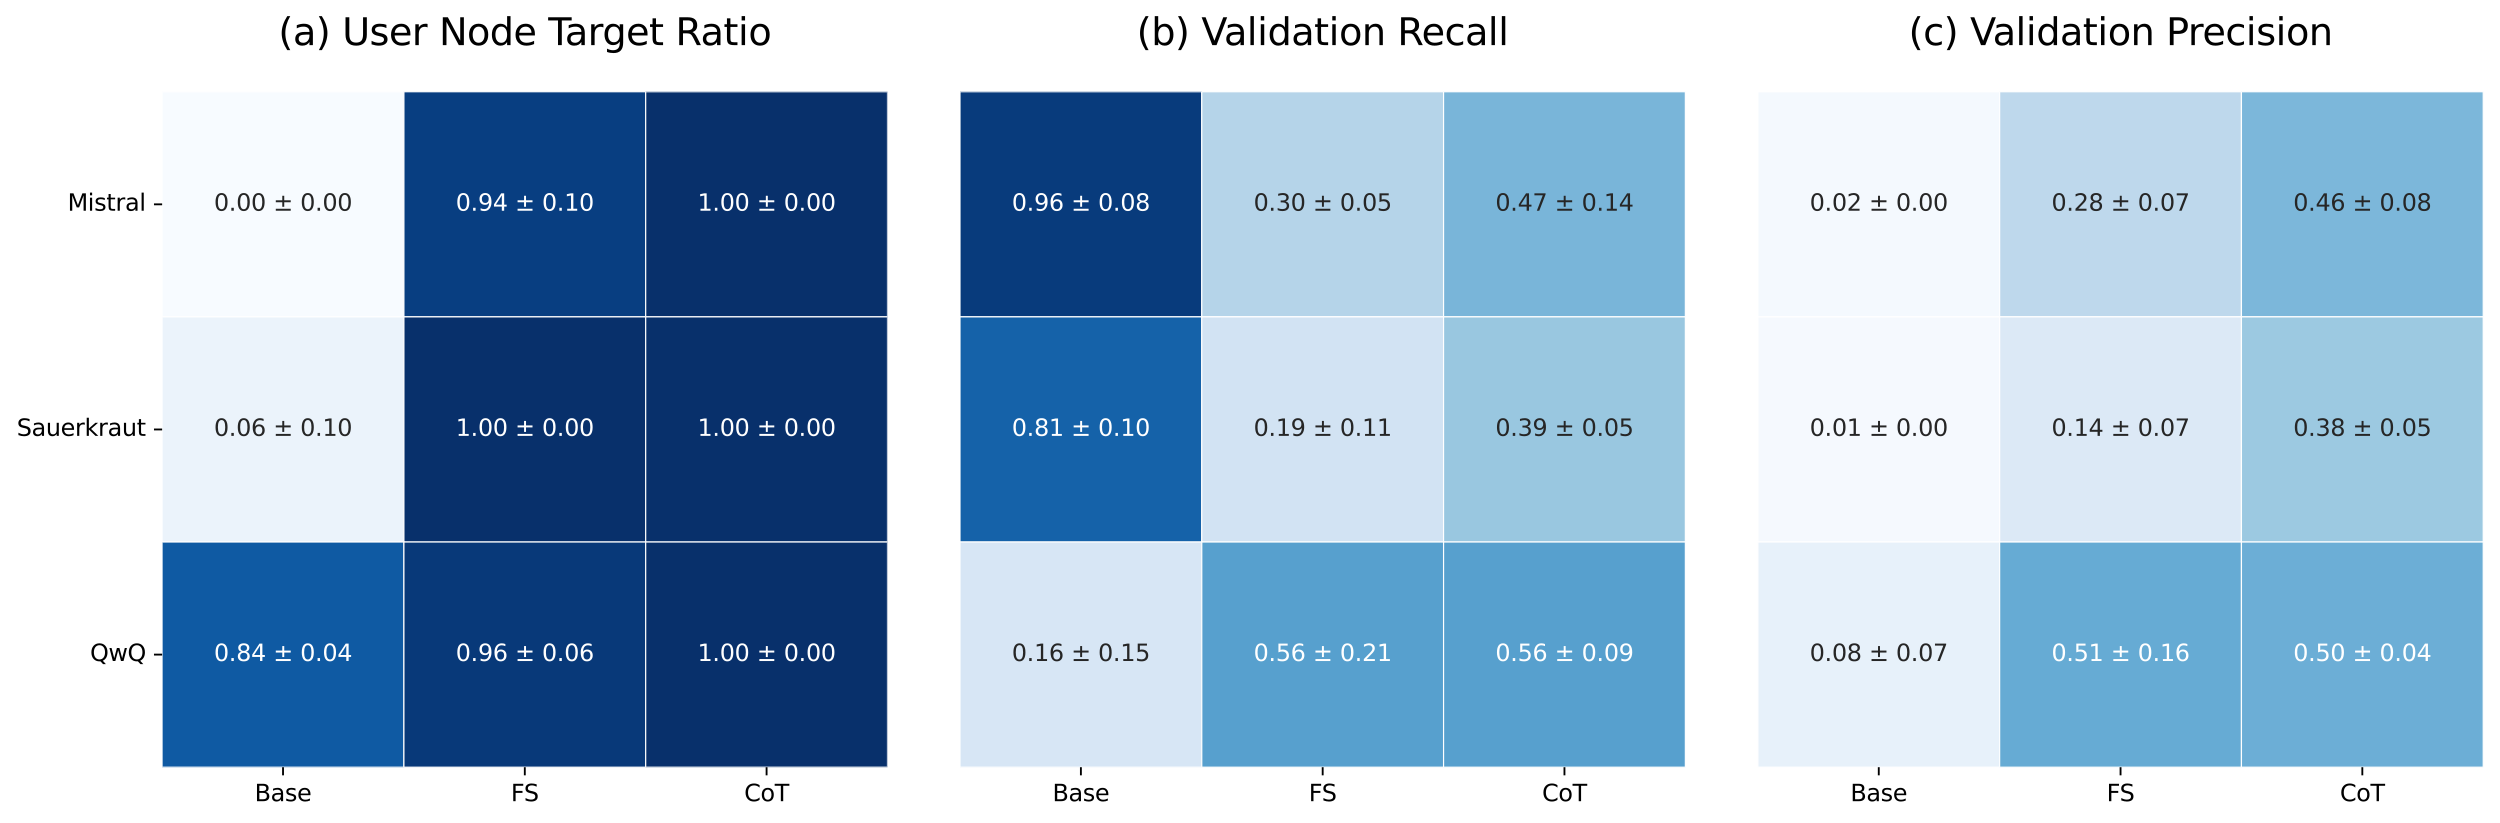 <?xml version="1.0" encoding="utf-8" standalone="no"?>
<!DOCTYPE svg PUBLIC "-//W3C//DTD SVG 1.1//EN"
  "http://www.w3.org/Graphics/SVG/1.1/DTD/svg11.dtd">
<svg xmlns:xlink="http://www.w3.org/1999/xlink" width="1072.636pt" height="353.036pt" viewBox="0 0 1072.636 353.036" xmlns="http://www.w3.org/2000/svg" version="1.1">
 <defs>
  <style type="text/css">*{stroke-linejoin: round; stroke-linecap: butt}</style>
 </defs>
 <g id="figure_1">
  <g id="patch_1">
   <path d="M 0 353.036 
L 1072.636 353.036 
L 1072.636 0 
L 0 0 
z
" style="fill: #ffffff"/>
  </g>
  <g id="axes_1">
   <g id="patch_2">
    <path d="M 69.566 329.158 
L 380.775 329.158 
L 380.775 39.358 
L 69.566 39.358 
z
" style="fill: #ffffff"/>
   </g>
   <g id="QuadMesh_1">
    <path d="M 69.566 39.358 
L 173.302 39.358 
L 173.302 135.958 
L 69.566 135.958 
L 69.566 39.358 
" clip-path="url(#pe7fda65efe)" style="fill: #f7fbff; stroke: #ffffff; stroke-width: 0.5"/>
    <path d="M 173.302 39.358 
L 277.039 39.358 
L 277.039 135.958 
L 173.302 135.958 
L 173.302 39.358 
" clip-path="url(#pe7fda65efe)" style="fill: #083e81; stroke: #ffffff; stroke-width: 0.5"/>
    <path d="M 277.039 39.358 
L 380.775 39.358 
L 380.775 135.958 
L 277.039 135.958 
L 277.039 39.358 
" clip-path="url(#pe7fda65efe)" style="fill: #08306b; stroke: #ffffff; stroke-width: 0.5"/>
    <path d="M 69.566 135.958 
L 173.302 135.958 
L 173.302 232.558 
L 69.566 232.558 
L 69.566 135.958 
" clip-path="url(#pe7fda65efe)" style="fill: #ebf3fb; stroke: #ffffff; stroke-width: 0.5"/>
    <path d="M 173.302 135.958 
L 277.039 135.958 
L 277.039 232.558 
L 173.302 232.558 
L 173.302 135.958 
" clip-path="url(#pe7fda65efe)" style="fill: #08306b; stroke: #ffffff; stroke-width: 0.5"/>
    <path d="M 277.039 135.958 
L 380.775 135.958 
L 380.775 232.558 
L 277.039 232.558 
L 277.039 135.958 
" clip-path="url(#pe7fda65efe)" style="fill: #08306b; stroke: #ffffff; stroke-width: 0.5"/>
    <path d="M 69.566 232.558 
L 173.302 232.558 
L 173.302 329.158 
L 69.566 329.158 
L 69.566 232.558 
" clip-path="url(#pe7fda65efe)" style="fill: #0f5aa3; stroke: #ffffff; stroke-width: 0.5"/>
    <path d="M 173.302 232.558 
L 277.039 232.558 
L 277.039 329.158 
L 173.302 329.158 
L 173.302 232.558 
" clip-path="url(#pe7fda65efe)" style="fill: #083979; stroke: #ffffff; stroke-width: 0.5"/>
    <path d="M 277.039 232.558 
L 380.775 232.558 
L 380.775 329.158 
L 277.039 329.158 
L 277.039 232.558 
" clip-path="url(#pe7fda65efe)" style="fill: #08306b; stroke: #ffffff; stroke-width: 0.5"/>
   </g>
   <g id="matplotlib.axis_1">
    <g id="xtick_1">
     <g id="line2d_1">
      <defs>
       <path id="mba434b18e4" d="M 0 0 
L 0 3.5 
" style="stroke: #000000; stroke-width: 0.8"/>
      </defs>
      <g>
       <use xlink:href="#mba434b18e4" x="121.434" y="329.158" style="stroke: #000000; stroke-width: 0.8"/>
      </g>
     </g>
     <g id="text_1">
      <!-- Base -->
      <g transform="translate(109.258 343.756) scale(0.1 -0.1)">
       <defs>
        <path id="DejaVuSans-42" d="M 1259 2228 
L 1259 519 
L 2272 519 
Q 2781 519 3026 730 
Q 3272 941 3272 1375 
Q 3272 1813 3026 2020 
Q 2781 2228 2272 2228 
L 1259 2228 
z
M 1259 4147 
L 1259 2741 
L 2194 2741 
Q 2656 2741 2882 2914 
Q 3109 3088 3109 3444 
Q 3109 3797 2882 3972 
Q 2656 4147 2194 4147 
L 1259 4147 
z
M 628 4666 
L 2241 4666 
Q 2963 4666 3353 4366 
Q 3744 4066 3744 3513 
Q 3744 3084 3544 2831 
Q 3344 2578 2956 2516 
Q 3422 2416 3680 2098 
Q 3938 1781 3938 1306 
Q 3938 681 3513 340 
Q 3088 0 2303 0 
L 628 0 
L 628 4666 
z
" transform="scale(0.016)"/>
        <path id="DejaVuSans-61" d="M 2194 1759 
Q 1497 1759 1228 1600 
Q 959 1441 959 1056 
Q 959 750 1161 570 
Q 1363 391 1709 391 
Q 2188 391 2477 730 
Q 2766 1069 2766 1631 
L 2766 1759 
L 2194 1759 
z
M 3341 1997 
L 3341 0 
L 2766 0 
L 2766 531 
Q 2569 213 2275 61 
Q 1981 -91 1556 -91 
Q 1019 -91 701 211 
Q 384 513 384 1019 
Q 384 1609 779 1909 
Q 1175 2209 1959 2209 
L 2766 2209 
L 2766 2266 
Q 2766 2663 2505 2880 
Q 2244 3097 1772 3097 
Q 1472 3097 1187 3025 
Q 903 2953 641 2809 
L 641 3341 
Q 956 3463 1253 3523 
Q 1550 3584 1831 3584 
Q 2591 3584 2966 3190 
Q 3341 2797 3341 1997 
z
" transform="scale(0.016)"/>
        <path id="DejaVuSans-73" d="M 2834 3397 
L 2834 2853 
Q 2591 2978 2328 3040 
Q 2066 3103 1784 3103 
Q 1356 3103 1142 2972 
Q 928 2841 928 2578 
Q 928 2378 1081 2264 
Q 1234 2150 1697 2047 
L 1894 2003 
Q 2506 1872 2764 1633 
Q 3022 1394 3022 966 
Q 3022 478 2636 193 
Q 2250 -91 1575 -91 
Q 1294 -91 989 -36 
Q 684 19 347 128 
L 347 722 
Q 666 556 975 473 
Q 1284 391 1588 391 
Q 1994 391 2212 530 
Q 2431 669 2431 922 
Q 2431 1156 2273 1281 
Q 2116 1406 1581 1522 
L 1381 1569 
Q 847 1681 609 1914 
Q 372 2147 372 2553 
Q 372 3047 722 3315 
Q 1072 3584 1716 3584 
Q 2034 3584 2315 3537 
Q 2597 3491 2834 3397 
z
" transform="scale(0.016)"/>
        <path id="DejaVuSans-65" d="M 3597 1894 
L 3597 1613 
L 953 1613 
Q 991 1019 1311 708 
Q 1631 397 2203 397 
Q 2534 397 2845 478 
Q 3156 559 3463 722 
L 3463 178 
Q 3153 47 2828 -22 
Q 2503 -91 2169 -91 
Q 1331 -91 842 396 
Q 353 884 353 1716 
Q 353 2575 817 3079 
Q 1281 3584 2069 3584 
Q 2775 3584 3186 3129 
Q 3597 2675 3597 1894 
z
M 3022 2063 
Q 3016 2534 2758 2815 
Q 2500 3097 2075 3097 
Q 1594 3097 1305 2825 
Q 1016 2553 972 2059 
L 3022 2063 
z
" transform="scale(0.016)"/>
       </defs>
       <use xlink:href="#DejaVuSans-42"/>
       <use xlink:href="#DejaVuSans-61" x="68.604"/>
       <use xlink:href="#DejaVuSans-73" x="129.883"/>
       <use xlink:href="#DejaVuSans-65" x="181.982"/>
      </g>
     </g>
    </g>
    <g id="xtick_2">
     <g id="line2d_2">
      <g>
       <use xlink:href="#mba434b18e4" x="225.17" y="329.158" style="stroke: #000000; stroke-width: 0.8"/>
      </g>
     </g>
     <g id="text_2">
      <!-- FS -->
      <g transform="translate(219.208 343.756) scale(0.1 -0.1)">
       <defs>
        <path id="DejaVuSans-46" d="M 628 4666 
L 3309 4666 
L 3309 4134 
L 1259 4134 
L 1259 2759 
L 3109 2759 
L 3109 2228 
L 1259 2228 
L 1259 0 
L 628 0 
L 628 4666 
z
" transform="scale(0.016)"/>
        <path id="DejaVuSans-53" d="M 3425 4513 
L 3425 3897 
Q 3066 4069 2747 4153 
Q 2428 4238 2131 4238 
Q 1616 4238 1336 4038 
Q 1056 3838 1056 3469 
Q 1056 3159 1242 3001 
Q 1428 2844 1947 2747 
L 2328 2669 
Q 3034 2534 3370 2195 
Q 3706 1856 3706 1288 
Q 3706 609 3251 259 
Q 2797 -91 1919 -91 
Q 1588 -91 1214 -16 
Q 841 59 441 206 
L 441 856 
Q 825 641 1194 531 
Q 1563 422 1919 422 
Q 2459 422 2753 634 
Q 3047 847 3047 1241 
Q 3047 1584 2836 1778 
Q 2625 1972 2144 2069 
L 1759 2144 
Q 1053 2284 737 2584 
Q 422 2884 422 3419 
Q 422 4038 858 4394 
Q 1294 4750 2059 4750 
Q 2388 4750 2728 4690 
Q 3069 4631 3425 4513 
z
" transform="scale(0.016)"/>
       </defs>
       <use xlink:href="#DejaVuSans-46"/>
       <use xlink:href="#DejaVuSans-53" x="55.77"/>
      </g>
     </g>
    </g>
    <g id="xtick_3">
     <g id="line2d_3">
      <g>
       <use xlink:href="#mba434b18e4" x="328.907" y="329.158" style="stroke: #000000; stroke-width: 0.8"/>
      </g>
     </g>
     <g id="text_3">
      <!-- CoT -->
      <g transform="translate(319.302 343.756) scale(0.1 -0.1)">
       <defs>
        <path id="DejaVuSans-43" d="M 4122 4306 
L 4122 3641 
Q 3803 3938 3442 4084 
Q 3081 4231 2675 4231 
Q 1875 4231 1450 3742 
Q 1025 3253 1025 2328 
Q 1025 1406 1450 917 
Q 1875 428 2675 428 
Q 3081 428 3442 575 
Q 3803 722 4122 1019 
L 4122 359 
Q 3791 134 3420 21 
Q 3050 -91 2638 -91 
Q 1578 -91 968 557 
Q 359 1206 359 2328 
Q 359 3453 968 4101 
Q 1578 4750 2638 4750 
Q 3056 4750 3426 4639 
Q 3797 4528 4122 4306 
z
" transform="scale(0.016)"/>
        <path id="DejaVuSans-6f" d="M 1959 3097 
Q 1497 3097 1228 2736 
Q 959 2375 959 1747 
Q 959 1119 1226 758 
Q 1494 397 1959 397 
Q 2419 397 2687 759 
Q 2956 1122 2956 1747 
Q 2956 2369 2687 2733 
Q 2419 3097 1959 3097 
z
M 1959 3584 
Q 2709 3584 3137 3096 
Q 3566 2609 3566 1747 
Q 3566 888 3137 398 
Q 2709 -91 1959 -91 
Q 1206 -91 779 398 
Q 353 888 353 1747 
Q 353 2609 779 3096 
Q 1206 3584 1959 3584 
z
" transform="scale(0.016)"/>
        <path id="DejaVuSans-54" d="M -19 4666 
L 3928 4666 
L 3928 4134 
L 2272 4134 
L 2272 0 
L 1638 0 
L 1638 4134 
L -19 4134 
L -19 4666 
z
" transform="scale(0.016)"/>
       </defs>
       <use xlink:href="#DejaVuSans-43"/>
       <use xlink:href="#DejaVuSans-6f" x="69.824"/>
       <use xlink:href="#DejaVuSans-54" x="131.006"/>
      </g>
     </g>
    </g>
   </g>
   <g id="matplotlib.axis_2">
    <g id="ytick_1">
     <g id="line2d_4">
      <defs>
       <path id="m82f0a04449" d="M 0 0 
L -3.5 0 
" style="stroke: #000000; stroke-width: 0.8"/>
      </defs>
      <g>
       <use xlink:href="#m82f0a04449" x="69.566" y="87.657" style="stroke: #000000; stroke-width: 0.8"/>
      </g>
     </g>
     <g id="text_4">
      <!-- Mistral -->
      <g transform="translate(29.012 90.417) scale(0.1 -0.1)">
       <defs>
        <path id="DejaVuSans-4d" d="M 628 4666 
L 1569 4666 
L 2759 1491 
L 3956 4666 
L 4897 4666 
L 4897 0 
L 4281 0 
L 4281 4097 
L 3078 897 
L 2444 897 
L 1241 4097 
L 1241 0 
L 628 0 
L 628 4666 
z
" transform="scale(0.016)"/>
        <path id="DejaVuSans-69" d="M 603 3500 
L 1178 3500 
L 1178 0 
L 603 0 
L 603 3500 
z
M 603 4863 
L 1178 4863 
L 1178 4134 
L 603 4134 
L 603 4863 
z
" transform="scale(0.016)"/>
        <path id="DejaVuSans-74" d="M 1172 4494 
L 1172 3500 
L 2356 3500 
L 2356 3053 
L 1172 3053 
L 1172 1153 
Q 1172 725 1289 603 
Q 1406 481 1766 481 
L 2356 481 
L 2356 0 
L 1766 0 
Q 1100 0 847 248 
Q 594 497 594 1153 
L 594 3053 
L 172 3053 
L 172 3500 
L 594 3500 
L 594 4494 
L 1172 4494 
z
" transform="scale(0.016)"/>
        <path id="DejaVuSans-72" d="M 2631 2963 
Q 2534 3019 2420 3045 
Q 2306 3072 2169 3072 
Q 1681 3072 1420 2755 
Q 1159 2438 1159 1844 
L 1159 0 
L 581 0 
L 581 3500 
L 1159 3500 
L 1159 2956 
Q 1341 3275 1631 3429 
Q 1922 3584 2338 3584 
Q 2397 3584 2469 3576 
Q 2541 3569 2628 3553 
L 2631 2963 
z
" transform="scale(0.016)"/>
        <path id="DejaVuSans-6c" d="M 603 4863 
L 1178 4863 
L 1178 0 
L 603 0 
L 603 4863 
z
" transform="scale(0.016)"/>
       </defs>
       <use xlink:href="#DejaVuSans-4d"/>
       <use xlink:href="#DejaVuSans-69" x="86.279"/>
       <use xlink:href="#DejaVuSans-73" x="114.062"/>
       <use xlink:href="#DejaVuSans-74" x="166.162"/>
       <use xlink:href="#DejaVuSans-72" x="205.371"/>
       <use xlink:href="#DejaVuSans-61" x="246.484"/>
       <use xlink:href="#DejaVuSans-6c" x="307.764"/>
      </g>
     </g>
    </g>
    <g id="ytick_2">
     <g id="line2d_5">
      <g>
       <use xlink:href="#m82f0a04449" x="69.566" y="184.257" style="stroke: #000000; stroke-width: 0.8"/>
      </g>
     </g>
     <g id="text_5">
      <!-- Sauerkraut -->
      <g transform="translate(7.2 187.017) scale(0.1 -0.1)">
       <defs>
        <path id="DejaVuSans-75" d="M 544 1381 
L 544 3500 
L 1119 3500 
L 1119 1403 
Q 1119 906 1312 657 
Q 1506 409 1894 409 
Q 2359 409 2629 706 
Q 2900 1003 2900 1516 
L 2900 3500 
L 3475 3500 
L 3475 0 
L 2900 0 
L 2900 538 
Q 2691 219 2414 64 
Q 2138 -91 1772 -91 
Q 1169 -91 856 284 
Q 544 659 544 1381 
z
M 1991 3584 
L 1991 3584 
z
" transform="scale(0.016)"/>
        <path id="DejaVuSans-6b" d="M 581 4863 
L 1159 4863 
L 1159 1991 
L 2875 3500 
L 3609 3500 
L 1753 1863 
L 3688 0 
L 2938 0 
L 1159 1709 
L 1159 0 
L 581 0 
L 581 4863 
z
" transform="scale(0.016)"/>
       </defs>
       <use xlink:href="#DejaVuSans-53"/>
       <use xlink:href="#DejaVuSans-61" x="63.477"/>
       <use xlink:href="#DejaVuSans-75" x="124.756"/>
       <use xlink:href="#DejaVuSans-65" x="188.135"/>
       <use xlink:href="#DejaVuSans-72" x="249.658"/>
       <use xlink:href="#DejaVuSans-6b" x="290.771"/>
       <use xlink:href="#DejaVuSans-72" x="348.682"/>
       <use xlink:href="#DejaVuSans-61" x="389.795"/>
       <use xlink:href="#DejaVuSans-75" x="451.074"/>
       <use xlink:href="#DejaVuSans-74" x="514.453"/>
      </g>
     </g>
    </g>
    <g id="ytick_3">
     <g id="line2d_6">
      <g>
       <use xlink:href="#m82f0a04449" x="69.566" y="280.858" style="stroke: #000000; stroke-width: 0.8"/>
      </g>
     </g>
     <g id="text_6">
      <!-- QwQ -->
      <g transform="translate(38.644 283.617) scale(0.1 -0.1)">
       <defs>
        <path id="DejaVuSans-51" d="M 2522 4238 
Q 1834 4238 1429 3725 
Q 1025 3213 1025 2328 
Q 1025 1447 1429 934 
Q 1834 422 2522 422 
Q 3209 422 3611 934 
Q 4013 1447 4013 2328 
Q 4013 3213 3611 3725 
Q 3209 4238 2522 4238 
z
M 3406 84 
L 4238 -825 
L 3475 -825 
L 2784 -78 
Q 2681 -84 2626 -87 
Q 2572 -91 2522 -91 
Q 1538 -91 948 567 
Q 359 1225 359 2328 
Q 359 3434 948 4092 
Q 1538 4750 2522 4750 
Q 3503 4750 4090 4092 
Q 4678 3434 4678 2328 
Q 4678 1516 4351 937 
Q 4025 359 3406 84 
z
" transform="scale(0.016)"/>
        <path id="DejaVuSans-77" d="M 269 3500 
L 844 3500 
L 1563 769 
L 2278 3500 
L 2956 3500 
L 3675 769 
L 4391 3500 
L 4966 3500 
L 4050 0 
L 3372 0 
L 2619 2869 
L 1863 0 
L 1184 0 
L 269 3500 
z
" transform="scale(0.016)"/>
       </defs>
       <use xlink:href="#DejaVuSans-51"/>
       <use xlink:href="#DejaVuSans-77" x="78.711"/>
       <use xlink:href="#DejaVuSans-51" x="160.498"/>
      </g>
     </g>
    </g>
   </g>
   <g id="text_7">
    <!-- 0.00 ± 0.00 -->
    <g style="fill: #262626" transform="translate(91.8 90.417) scale(0.1 -0.1)">
     <defs>
      <path id="DejaVuSans-30" d="M 2034 4250 
Q 1547 4250 1301 3770 
Q 1056 3291 1056 2328 
Q 1056 1369 1301 889 
Q 1547 409 2034 409 
Q 2525 409 2770 889 
Q 3016 1369 3016 2328 
Q 3016 3291 2770 3770 
Q 2525 4250 2034 4250 
z
M 2034 4750 
Q 2819 4750 3233 4129 
Q 3647 3509 3647 2328 
Q 3647 1150 3233 529 
Q 2819 -91 2034 -91 
Q 1250 -91 836 529 
Q 422 1150 422 2328 
Q 422 3509 836 4129 
Q 1250 4750 2034 4750 
z
" transform="scale(0.016)"/>
      <path id="DejaVuSans-2e" d="M 684 794 
L 1344 794 
L 1344 0 
L 684 0 
L 684 794 
z
" transform="scale(0.016)"/>
      <path id="DejaVuSans-20" transform="scale(0.016)"/>
      <path id="DejaVuSans-b1" d="M 2944 4013 
L 2944 2803 
L 4684 2803 
L 4684 2272 
L 2944 2272 
L 2944 1063 
L 2419 1063 
L 2419 2272 
L 678 2272 
L 678 2803 
L 2419 2803 
L 2419 4013 
L 2944 4013 
z
M 678 531 
L 4684 531 
L 4684 0 
L 678 0 
L 678 531 
z
" transform="scale(0.016)"/>
     </defs>
     <use xlink:href="#DejaVuSans-30"/>
     <use xlink:href="#DejaVuSans-2e" x="63.623"/>
     <use xlink:href="#DejaVuSans-30" x="95.41"/>
     <use xlink:href="#DejaVuSans-30" x="159.033"/>
     <use xlink:href="#DejaVuSans-20" x="222.656"/>
     <use xlink:href="#DejaVuSans-b1" x="254.443"/>
     <use xlink:href="#DejaVuSans-20" x="338.232"/>
     <use xlink:href="#DejaVuSans-30" x="370.02"/>
     <use xlink:href="#DejaVuSans-2e" x="433.643"/>
     <use xlink:href="#DejaVuSans-30" x="465.43"/>
     <use xlink:href="#DejaVuSans-30" x="529.053"/>
    </g>
   </g>
   <g id="text_8">
    <!-- 0.94 ± 0.10 -->
    <g style="fill: #ffffff" transform="translate(195.537 90.417) scale(0.1 -0.1)">
     <defs>
      <path id="DejaVuSans-39" d="M 703 97 
L 703 672 
Q 941 559 1184 500 
Q 1428 441 1663 441 
Q 2288 441 2617 861 
Q 2947 1281 2994 2138 
Q 2813 1869 2534 1725 
Q 2256 1581 1919 1581 
Q 1219 1581 811 2004 
Q 403 2428 403 3163 
Q 403 3881 828 4315 
Q 1253 4750 1959 4750 
Q 2769 4750 3195 4129 
Q 3622 3509 3622 2328 
Q 3622 1225 3098 567 
Q 2575 -91 1691 -91 
Q 1453 -91 1209 -44 
Q 966 3 703 97 
z
M 1959 2075 
Q 2384 2075 2632 2365 
Q 2881 2656 2881 3163 
Q 2881 3666 2632 3958 
Q 2384 4250 1959 4250 
Q 1534 4250 1286 3958 
Q 1038 3666 1038 3163 
Q 1038 2656 1286 2365 
Q 1534 2075 1959 2075 
z
" transform="scale(0.016)"/>
      <path id="DejaVuSans-34" d="M 2419 4116 
L 825 1625 
L 2419 1625 
L 2419 4116 
z
M 2253 4666 
L 3047 4666 
L 3047 1625 
L 3713 1625 
L 3713 1100 
L 3047 1100 
L 3047 0 
L 2419 0 
L 2419 1100 
L 313 1100 
L 313 1709 
L 2253 4666 
z
" transform="scale(0.016)"/>
      <path id="DejaVuSans-31" d="M 794 531 
L 1825 531 
L 1825 4091 
L 703 3866 
L 703 4441 
L 1819 4666 
L 2450 4666 
L 2450 531 
L 3481 531 
L 3481 0 
L 794 0 
L 794 531 
z
" transform="scale(0.016)"/>
     </defs>
     <use xlink:href="#DejaVuSans-30"/>
     <use xlink:href="#DejaVuSans-2e" x="63.623"/>
     <use xlink:href="#DejaVuSans-39" x="95.41"/>
     <use xlink:href="#DejaVuSans-34" x="159.033"/>
     <use xlink:href="#DejaVuSans-20" x="222.656"/>
     <use xlink:href="#DejaVuSans-b1" x="254.443"/>
     <use xlink:href="#DejaVuSans-20" x="338.232"/>
     <use xlink:href="#DejaVuSans-30" x="370.02"/>
     <use xlink:href="#DejaVuSans-2e" x="433.643"/>
     <use xlink:href="#DejaVuSans-31" x="465.43"/>
     <use xlink:href="#DejaVuSans-30" x="529.053"/>
    </g>
   </g>
   <g id="text_9">
    <!-- 1.00 ± 0.00 -->
    <g style="fill: #ffffff" transform="translate(299.273 90.417) scale(0.1 -0.1)">
     <use xlink:href="#DejaVuSans-31"/>
     <use xlink:href="#DejaVuSans-2e" x="63.623"/>
     <use xlink:href="#DejaVuSans-30" x="95.41"/>
     <use xlink:href="#DejaVuSans-30" x="159.033"/>
     <use xlink:href="#DejaVuSans-20" x="222.656"/>
     <use xlink:href="#DejaVuSans-b1" x="254.443"/>
     <use xlink:href="#DejaVuSans-20" x="338.232"/>
     <use xlink:href="#DejaVuSans-30" x="370.02"/>
     <use xlink:href="#DejaVuSans-2e" x="433.643"/>
     <use xlink:href="#DejaVuSans-30" x="465.43"/>
     <use xlink:href="#DejaVuSans-30" x="529.053"/>
    </g>
   </g>
   <g id="text_10">
    <!-- 0.06 ± 0.10 -->
    <g style="fill: #262626" transform="translate(91.8 187.017) scale(0.1 -0.1)">
     <defs>
      <path id="DejaVuSans-36" d="M 2113 2584 
Q 1688 2584 1439 2293 
Q 1191 2003 1191 1497 
Q 1191 994 1439 701 
Q 1688 409 2113 409 
Q 2538 409 2786 701 
Q 3034 994 3034 1497 
Q 3034 2003 2786 2293 
Q 2538 2584 2113 2584 
z
M 3366 4563 
L 3366 3988 
Q 3128 4100 2886 4159 
Q 2644 4219 2406 4219 
Q 1781 4219 1451 3797 
Q 1122 3375 1075 2522 
Q 1259 2794 1537 2939 
Q 1816 3084 2150 3084 
Q 2853 3084 3261 2657 
Q 3669 2231 3669 1497 
Q 3669 778 3244 343 
Q 2819 -91 2113 -91 
Q 1303 -91 875 529 
Q 447 1150 447 2328 
Q 447 3434 972 4092 
Q 1497 4750 2381 4750 
Q 2619 4750 2861 4703 
Q 3103 4656 3366 4563 
z
" transform="scale(0.016)"/>
     </defs>
     <use xlink:href="#DejaVuSans-30"/>
     <use xlink:href="#DejaVuSans-2e" x="63.623"/>
     <use xlink:href="#DejaVuSans-30" x="95.41"/>
     <use xlink:href="#DejaVuSans-36" x="159.033"/>
     <use xlink:href="#DejaVuSans-20" x="222.656"/>
     <use xlink:href="#DejaVuSans-b1" x="254.443"/>
     <use xlink:href="#DejaVuSans-20" x="338.232"/>
     <use xlink:href="#DejaVuSans-30" x="370.02"/>
     <use xlink:href="#DejaVuSans-2e" x="433.643"/>
     <use xlink:href="#DejaVuSans-31" x="465.43"/>
     <use xlink:href="#DejaVuSans-30" x="529.053"/>
    </g>
   </g>
   <g id="text_11">
    <!-- 1.00 ± 0.00 -->
    <g style="fill: #ffffff" transform="translate(195.537 187.017) scale(0.1 -0.1)">
     <use xlink:href="#DejaVuSans-31"/>
     <use xlink:href="#DejaVuSans-2e" x="63.623"/>
     <use xlink:href="#DejaVuSans-30" x="95.41"/>
     <use xlink:href="#DejaVuSans-30" x="159.033"/>
     <use xlink:href="#DejaVuSans-20" x="222.656"/>
     <use xlink:href="#DejaVuSans-b1" x="254.443"/>
     <use xlink:href="#DejaVuSans-20" x="338.232"/>
     <use xlink:href="#DejaVuSans-30" x="370.02"/>
     <use xlink:href="#DejaVuSans-2e" x="433.643"/>
     <use xlink:href="#DejaVuSans-30" x="465.43"/>
     <use xlink:href="#DejaVuSans-30" x="529.053"/>
    </g>
   </g>
   <g id="text_12">
    <!-- 1.00 ± 0.00 -->
    <g style="fill: #ffffff" transform="translate(299.273 187.017) scale(0.1 -0.1)">
     <use xlink:href="#DejaVuSans-31"/>
     <use xlink:href="#DejaVuSans-2e" x="63.623"/>
     <use xlink:href="#DejaVuSans-30" x="95.41"/>
     <use xlink:href="#DejaVuSans-30" x="159.033"/>
     <use xlink:href="#DejaVuSans-20" x="222.656"/>
     <use xlink:href="#DejaVuSans-b1" x="254.443"/>
     <use xlink:href="#DejaVuSans-20" x="338.232"/>
     <use xlink:href="#DejaVuSans-30" x="370.02"/>
     <use xlink:href="#DejaVuSans-2e" x="433.643"/>
     <use xlink:href="#DejaVuSans-30" x="465.43"/>
     <use xlink:href="#DejaVuSans-30" x="529.053"/>
    </g>
   </g>
   <g id="text_13">
    <!-- 0.84 ± 0.04 -->
    <g style="fill: #ffffff" transform="translate(91.8 283.617) scale(0.1 -0.1)">
     <defs>
      <path id="DejaVuSans-38" d="M 2034 2216 
Q 1584 2216 1326 1975 
Q 1069 1734 1069 1313 
Q 1069 891 1326 650 
Q 1584 409 2034 409 
Q 2484 409 2743 651 
Q 3003 894 3003 1313 
Q 3003 1734 2745 1975 
Q 2488 2216 2034 2216 
z
M 1403 2484 
Q 997 2584 770 2862 
Q 544 3141 544 3541 
Q 544 4100 942 4425 
Q 1341 4750 2034 4750 
Q 2731 4750 3128 4425 
Q 3525 4100 3525 3541 
Q 3525 3141 3298 2862 
Q 3072 2584 2669 2484 
Q 3125 2378 3379 2068 
Q 3634 1759 3634 1313 
Q 3634 634 3220 271 
Q 2806 -91 2034 -91 
Q 1263 -91 848 271 
Q 434 634 434 1313 
Q 434 1759 690 2068 
Q 947 2378 1403 2484 
z
M 1172 3481 
Q 1172 3119 1398 2916 
Q 1625 2713 2034 2713 
Q 2441 2713 2670 2916 
Q 2900 3119 2900 3481 
Q 2900 3844 2670 4047 
Q 2441 4250 2034 4250 
Q 1625 4250 1398 4047 
Q 1172 3844 1172 3481 
z
" transform="scale(0.016)"/>
     </defs>
     <use xlink:href="#DejaVuSans-30"/>
     <use xlink:href="#DejaVuSans-2e" x="63.623"/>
     <use xlink:href="#DejaVuSans-38" x="95.41"/>
     <use xlink:href="#DejaVuSans-34" x="159.033"/>
     <use xlink:href="#DejaVuSans-20" x="222.656"/>
     <use xlink:href="#DejaVuSans-b1" x="254.443"/>
     <use xlink:href="#DejaVuSans-20" x="338.232"/>
     <use xlink:href="#DejaVuSans-30" x="370.02"/>
     <use xlink:href="#DejaVuSans-2e" x="433.643"/>
     <use xlink:href="#DejaVuSans-30" x="465.43"/>
     <use xlink:href="#DejaVuSans-34" x="529.053"/>
    </g>
   </g>
   <g id="text_14">
    <!-- 0.96 ± 0.06 -->
    <g style="fill: #ffffff" transform="translate(195.537 283.617) scale(0.1 -0.1)">
     <use xlink:href="#DejaVuSans-30"/>
     <use xlink:href="#DejaVuSans-2e" x="63.623"/>
     <use xlink:href="#DejaVuSans-39" x="95.41"/>
     <use xlink:href="#DejaVuSans-36" x="159.033"/>
     <use xlink:href="#DejaVuSans-20" x="222.656"/>
     <use xlink:href="#DejaVuSans-b1" x="254.443"/>
     <use xlink:href="#DejaVuSans-20" x="338.232"/>
     <use xlink:href="#DejaVuSans-30" x="370.02"/>
     <use xlink:href="#DejaVuSans-2e" x="433.643"/>
     <use xlink:href="#DejaVuSans-30" x="465.43"/>
     <use xlink:href="#DejaVuSans-36" x="529.053"/>
    </g>
   </g>
   <g id="text_15">
    <!-- 1.00 ± 0.00 -->
    <g style="fill: #ffffff" transform="translate(299.273 283.617) scale(0.1 -0.1)">
     <use xlink:href="#DejaVuSans-31"/>
     <use xlink:href="#DejaVuSans-2e" x="63.623"/>
     <use xlink:href="#DejaVuSans-30" x="95.41"/>
     <use xlink:href="#DejaVuSans-30" x="159.033"/>
     <use xlink:href="#DejaVuSans-20" x="222.656"/>
     <use xlink:href="#DejaVuSans-b1" x="254.443"/>
     <use xlink:href="#DejaVuSans-20" x="338.232"/>
     <use xlink:href="#DejaVuSans-30" x="370.02"/>
     <use xlink:href="#DejaVuSans-2e" x="433.643"/>
     <use xlink:href="#DejaVuSans-30" x="465.43"/>
     <use xlink:href="#DejaVuSans-30" x="529.053"/>
    </g>
   </g>
   <g id="text_16">
    <!-- (a) User Node Target Ratio -->
    <g transform="translate(119.45 19.358) scale(0.16 -0.16)">
     <defs>
      <path id="DejaVuSans-28" d="M 1984 4856 
Q 1566 4138 1362 3434 
Q 1159 2731 1159 2009 
Q 1159 1288 1364 580 
Q 1569 -128 1984 -844 
L 1484 -844 
Q 1016 -109 783 600 
Q 550 1309 550 2009 
Q 550 2706 781 3412 
Q 1013 4119 1484 4856 
L 1984 4856 
z
" transform="scale(0.016)"/>
      <path id="DejaVuSans-29" d="M 513 4856 
L 1013 4856 
Q 1481 4119 1714 3412 
Q 1947 2706 1947 2009 
Q 1947 1309 1714 600 
Q 1481 -109 1013 -844 
L 513 -844 
Q 928 -128 1133 580 
Q 1338 1288 1338 2009 
Q 1338 2731 1133 3434 
Q 928 4138 513 4856 
z
" transform="scale(0.016)"/>
      <path id="DejaVuSans-55" d="M 556 4666 
L 1191 4666 
L 1191 1831 
Q 1191 1081 1462 751 
Q 1734 422 2344 422 
Q 2950 422 3222 751 
Q 3494 1081 3494 1831 
L 3494 4666 
L 4128 4666 
L 4128 1753 
Q 4128 841 3676 375 
Q 3225 -91 2344 -91 
Q 1459 -91 1007 375 
Q 556 841 556 1753 
L 556 4666 
z
" transform="scale(0.016)"/>
      <path id="DejaVuSans-4e" d="M 628 4666 
L 1478 4666 
L 3547 763 
L 3547 4666 
L 4159 4666 
L 4159 0 
L 3309 0 
L 1241 3903 
L 1241 0 
L 628 0 
L 628 4666 
z
" transform="scale(0.016)"/>
      <path id="DejaVuSans-64" d="M 2906 2969 
L 2906 4863 
L 3481 4863 
L 3481 0 
L 2906 0 
L 2906 525 
Q 2725 213 2448 61 
Q 2172 -91 1784 -91 
Q 1150 -91 751 415 
Q 353 922 353 1747 
Q 353 2572 751 3078 
Q 1150 3584 1784 3584 
Q 2172 3584 2448 3432 
Q 2725 3281 2906 2969 
z
M 947 1747 
Q 947 1113 1208 752 
Q 1469 391 1925 391 
Q 2381 391 2643 752 
Q 2906 1113 2906 1747 
Q 2906 2381 2643 2742 
Q 2381 3103 1925 3103 
Q 1469 3103 1208 2742 
Q 947 2381 947 1747 
z
" transform="scale(0.016)"/>
      <path id="DejaVuSans-67" d="M 2906 1791 
Q 2906 2416 2648 2759 
Q 2391 3103 1925 3103 
Q 1463 3103 1205 2759 
Q 947 2416 947 1791 
Q 947 1169 1205 825 
Q 1463 481 1925 481 
Q 2391 481 2648 825 
Q 2906 1169 2906 1791 
z
M 3481 434 
Q 3481 -459 3084 -895 
Q 2688 -1331 1869 -1331 
Q 1566 -1331 1297 -1286 
Q 1028 -1241 775 -1147 
L 775 -588 
Q 1028 -725 1275 -790 
Q 1522 -856 1778 -856 
Q 2344 -856 2625 -561 
Q 2906 -266 2906 331 
L 2906 616 
Q 2728 306 2450 153 
Q 2172 0 1784 0 
Q 1141 0 747 490 
Q 353 981 353 1791 
Q 353 2603 747 3093 
Q 1141 3584 1784 3584 
Q 2172 3584 2450 3431 
Q 2728 3278 2906 2969 
L 2906 3500 
L 3481 3500 
L 3481 434 
z
" transform="scale(0.016)"/>
      <path id="DejaVuSans-52" d="M 2841 2188 
Q 3044 2119 3236 1894 
Q 3428 1669 3622 1275 
L 4263 0 
L 3584 0 
L 2988 1197 
Q 2756 1666 2539 1819 
Q 2322 1972 1947 1972 
L 1259 1972 
L 1259 0 
L 628 0 
L 628 4666 
L 2053 4666 
Q 2853 4666 3247 4331 
Q 3641 3997 3641 3322 
Q 3641 2881 3436 2590 
Q 3231 2300 2841 2188 
z
M 1259 4147 
L 1259 2491 
L 2053 2491 
Q 2509 2491 2742 2702 
Q 2975 2913 2975 3322 
Q 2975 3731 2742 3939 
Q 2509 4147 2053 4147 
L 1259 4147 
z
" transform="scale(0.016)"/>
     </defs>
     <use xlink:href="#DejaVuSans-28"/>
     <use xlink:href="#DejaVuSans-61" x="39.014"/>
     <use xlink:href="#DejaVuSans-29" x="100.293"/>
     <use xlink:href="#DejaVuSans-20" x="139.307"/>
     <use xlink:href="#DejaVuSans-55" x="171.094"/>
     <use xlink:href="#DejaVuSans-73" x="244.287"/>
     <use xlink:href="#DejaVuSans-65" x="296.387"/>
     <use xlink:href="#DejaVuSans-72" x="357.91"/>
     <use xlink:href="#DejaVuSans-20" x="399.023"/>
     <use xlink:href="#DejaVuSans-4e" x="430.811"/>
     <use xlink:href="#DejaVuSans-6f" x="505.615"/>
     <use xlink:href="#DejaVuSans-64" x="566.797"/>
     <use xlink:href="#DejaVuSans-65" x="630.273"/>
     <use xlink:href="#DejaVuSans-20" x="691.797"/>
     <use xlink:href="#DejaVuSans-54" x="723.584"/>
     <use xlink:href="#DejaVuSans-61" x="768.168"/>
     <use xlink:href="#DejaVuSans-72" x="829.447"/>
     <use xlink:href="#DejaVuSans-67" x="868.811"/>
     <use xlink:href="#DejaVuSans-65" x="932.287"/>
     <use xlink:href="#DejaVuSans-74" x="993.811"/>
     <use xlink:href="#DejaVuSans-20" x="1033.02"/>
     <use xlink:href="#DejaVuSans-52" x="1064.807"/>
     <use xlink:href="#DejaVuSans-61" x="1132.039"/>
     <use xlink:href="#DejaVuSans-74" x="1193.318"/>
     <use xlink:href="#DejaVuSans-69" x="1232.527"/>
     <use xlink:href="#DejaVuSans-6f" x="1260.311"/>
    </g>
   </g>
  </g>
  <g id="axes_2">
   <g id="patch_3">
    <path d="M 411.896 329.158 
L 723.105 329.158 
L 723.105 39.358 
L 411.896 39.358 
z
" style="fill: #ffffff"/>
   </g>
   <g id="QuadMesh_2">
    <path d="M 411.896 39.358 
L 515.632 39.358 
L 515.632 135.958 
L 411.896 135.958 
L 411.896 39.358 
" clip-path="url(#p68ddb8b1f3)" style="fill: #083b7c; stroke: #ffffff; stroke-width: 0.5"/>
    <path d="M 515.632 39.358 
L 619.369 39.358 
L 619.369 135.958 
L 515.632 135.958 
L 515.632 39.358 
" clip-path="url(#p68ddb8b1f3)" style="fill: #b5d4e9; stroke: #ffffff; stroke-width: 0.5"/>
    <path d="M 619.369 39.358 
L 723.105 39.358 
L 723.105 135.958 
L 619.369 135.958 
L 619.369 39.358 
" clip-path="url(#p68ddb8b1f3)" style="fill: #79b5d9; stroke: #ffffff; stroke-width: 0.5"/>
    <path d="M 411.896 135.958 
L 515.632 135.958 
L 515.632 232.558 
L 411.896 232.558 
L 411.896 135.958 
" clip-path="url(#p68ddb8b1f3)" style="fill: #1562a9; stroke: #ffffff; stroke-width: 0.5"/>
    <path d="M 515.632 135.958 
L 619.369 135.958 
L 619.369 232.558 
L 515.632 232.558 
L 515.632 135.958 
" clip-path="url(#p68ddb8b1f3)" style="fill: #d2e3f3; stroke: #ffffff; stroke-width: 0.5"/>
    <path d="M 619.369 135.958 
L 723.105 135.958 
L 723.105 232.558 
L 619.369 232.558 
L 619.369 135.958 
" clip-path="url(#p68ddb8b1f3)" style="fill: #99c7e0; stroke: #ffffff; stroke-width: 0.5"/>
    <path d="M 411.896 232.558 
L 515.632 232.558 
L 515.632 329.158 
L 411.896 329.158 
L 411.896 232.558 
" clip-path="url(#p68ddb8b1f3)" style="fill: #d7e6f5; stroke: #ffffff; stroke-width: 0.5"/>
    <path d="M 515.632 232.558 
L 619.369 232.558 
L 619.369 329.158 
L 515.632 329.158 
L 515.632 232.558 
" clip-path="url(#p68ddb8b1f3)" style="fill: #57a0ce; stroke: #ffffff; stroke-width: 0.5"/>
    <path d="M 619.369 232.558 
L 723.105 232.558 
L 723.105 329.158 
L 619.369 329.158 
L 619.369 232.558 
" clip-path="url(#p68ddb8b1f3)" style="fill: #57a0ce; stroke: #ffffff; stroke-width: 0.5"/>
   </g>
   <g id="matplotlib.axis_3">
    <g id="xtick_4">
     <g id="line2d_7">
      <g>
       <use xlink:href="#mba434b18e4" x="463.764" y="329.158" style="stroke: #000000; stroke-width: 0.8"/>
      </g>
     </g>
     <g id="text_17">
      <!-- Base -->
      <g transform="translate(451.588 343.756) scale(0.1 -0.1)">
       <use xlink:href="#DejaVuSans-42"/>
       <use xlink:href="#DejaVuSans-61" x="68.604"/>
       <use xlink:href="#DejaVuSans-73" x="129.883"/>
       <use xlink:href="#DejaVuSans-65" x="181.982"/>
      </g>
     </g>
    </g>
    <g id="xtick_5">
     <g id="line2d_8">
      <g>
       <use xlink:href="#mba434b18e4" x="567.501" y="329.158" style="stroke: #000000; stroke-width: 0.8"/>
      </g>
     </g>
     <g id="text_18">
      <!-- FS -->
      <g transform="translate(561.538 343.756) scale(0.1 -0.1)">
       <use xlink:href="#DejaVuSans-46"/>
       <use xlink:href="#DejaVuSans-53" x="55.77"/>
      </g>
     </g>
    </g>
    <g id="xtick_6">
     <g id="line2d_9">
      <g>
       <use xlink:href="#mba434b18e4" x="671.237" y="329.158" style="stroke: #000000; stroke-width: 0.8"/>
      </g>
     </g>
     <g id="text_19">
      <!-- CoT -->
      <g transform="translate(661.632 343.756) scale(0.1 -0.1)">
       <use xlink:href="#DejaVuSans-43"/>
       <use xlink:href="#DejaVuSans-6f" x="69.824"/>
       <use xlink:href="#DejaVuSans-54" x="131.006"/>
      </g>
     </g>
    </g>
   </g>
   <g id="matplotlib.axis_4">
    <g id="ytick_4">
     <g id="line2d_10"/>
    </g>
    <g id="ytick_5">
     <g id="line2d_11"/>
    </g>
    <g id="ytick_6">
     <g id="line2d_12"/>
    </g>
   </g>
   <g id="text_20">
    <!-- 0.96 ± 0.08 -->
    <g style="fill: #ffffff" transform="translate(434.131 90.417) scale(0.1 -0.1)">
     <use xlink:href="#DejaVuSans-30"/>
     <use xlink:href="#DejaVuSans-2e" x="63.623"/>
     <use xlink:href="#DejaVuSans-39" x="95.41"/>
     <use xlink:href="#DejaVuSans-36" x="159.033"/>
     <use xlink:href="#DejaVuSans-20" x="222.656"/>
     <use xlink:href="#DejaVuSans-b1" x="254.443"/>
     <use xlink:href="#DejaVuSans-20" x="338.232"/>
     <use xlink:href="#DejaVuSans-30" x="370.02"/>
     <use xlink:href="#DejaVuSans-2e" x="433.643"/>
     <use xlink:href="#DejaVuSans-30" x="465.43"/>
     <use xlink:href="#DejaVuSans-38" x="529.053"/>
    </g>
   </g>
   <g id="text_21">
    <!-- 0.30 ± 0.05 -->
    <g style="fill: #262626" transform="translate(537.867 90.417) scale(0.1 -0.1)">
     <defs>
      <path id="DejaVuSans-33" d="M 2597 2516 
Q 3050 2419 3304 2112 
Q 3559 1806 3559 1356 
Q 3559 666 3084 287 
Q 2609 -91 1734 -91 
Q 1441 -91 1130 -33 
Q 819 25 488 141 
L 488 750 
Q 750 597 1062 519 
Q 1375 441 1716 441 
Q 2309 441 2620 675 
Q 2931 909 2931 1356 
Q 2931 1769 2642 2001 
Q 2353 2234 1838 2234 
L 1294 2234 
L 1294 2753 
L 1863 2753 
Q 2328 2753 2575 2939 
Q 2822 3125 2822 3475 
Q 2822 3834 2567 4026 
Q 2313 4219 1838 4219 
Q 1578 4219 1281 4162 
Q 984 4106 628 3988 
L 628 4550 
Q 988 4650 1302 4700 
Q 1616 4750 1894 4750 
Q 2613 4750 3031 4423 
Q 3450 4097 3450 3541 
Q 3450 3153 3228 2886 
Q 3006 2619 2597 2516 
z
" transform="scale(0.016)"/>
      <path id="DejaVuSans-35" d="M 691 4666 
L 3169 4666 
L 3169 4134 
L 1269 4134 
L 1269 2991 
Q 1406 3038 1543 3061 
Q 1681 3084 1819 3084 
Q 2600 3084 3056 2656 
Q 3513 2228 3513 1497 
Q 3513 744 3044 326 
Q 2575 -91 1722 -91 
Q 1428 -91 1123 -41 
Q 819 9 494 109 
L 494 744 
Q 775 591 1075 516 
Q 1375 441 1709 441 
Q 2250 441 2565 725 
Q 2881 1009 2881 1497 
Q 2881 1984 2565 2268 
Q 2250 2553 1709 2553 
Q 1456 2553 1204 2497 
Q 953 2441 691 2322 
L 691 4666 
z
" transform="scale(0.016)"/>
     </defs>
     <use xlink:href="#DejaVuSans-30"/>
     <use xlink:href="#DejaVuSans-2e" x="63.623"/>
     <use xlink:href="#DejaVuSans-33" x="95.41"/>
     <use xlink:href="#DejaVuSans-30" x="159.033"/>
     <use xlink:href="#DejaVuSans-20" x="222.656"/>
     <use xlink:href="#DejaVuSans-b1" x="254.443"/>
     <use xlink:href="#DejaVuSans-20" x="338.232"/>
     <use xlink:href="#DejaVuSans-30" x="370.02"/>
     <use xlink:href="#DejaVuSans-2e" x="433.643"/>
     <use xlink:href="#DejaVuSans-30" x="465.43"/>
     <use xlink:href="#DejaVuSans-35" x="529.053"/>
    </g>
   </g>
   <g id="text_22">
    <!-- 0.47 ± 0.14 -->
    <g style="fill: #262626" transform="translate(641.603 90.417) scale(0.1 -0.1)">
     <defs>
      <path id="DejaVuSans-37" d="M 525 4666 
L 3525 4666 
L 3525 4397 
L 1831 0 
L 1172 0 
L 2766 4134 
L 525 4134 
L 525 4666 
z
" transform="scale(0.016)"/>
     </defs>
     <use xlink:href="#DejaVuSans-30"/>
     <use xlink:href="#DejaVuSans-2e" x="63.623"/>
     <use xlink:href="#DejaVuSans-34" x="95.41"/>
     <use xlink:href="#DejaVuSans-37" x="159.033"/>
     <use xlink:href="#DejaVuSans-20" x="222.656"/>
     <use xlink:href="#DejaVuSans-b1" x="254.443"/>
     <use xlink:href="#DejaVuSans-20" x="338.232"/>
     <use xlink:href="#DejaVuSans-30" x="370.02"/>
     <use xlink:href="#DejaVuSans-2e" x="433.643"/>
     <use xlink:href="#DejaVuSans-31" x="465.43"/>
     <use xlink:href="#DejaVuSans-34" x="529.053"/>
    </g>
   </g>
   <g id="text_23">
    <!-- 0.81 ± 0.10 -->
    <g style="fill: #ffffff" transform="translate(434.131 187.017) scale(0.1 -0.1)">
     <use xlink:href="#DejaVuSans-30"/>
     <use xlink:href="#DejaVuSans-2e" x="63.623"/>
     <use xlink:href="#DejaVuSans-38" x="95.41"/>
     <use xlink:href="#DejaVuSans-31" x="159.033"/>
     <use xlink:href="#DejaVuSans-20" x="222.656"/>
     <use xlink:href="#DejaVuSans-b1" x="254.443"/>
     <use xlink:href="#DejaVuSans-20" x="338.232"/>
     <use xlink:href="#DejaVuSans-30" x="370.02"/>
     <use xlink:href="#DejaVuSans-2e" x="433.643"/>
     <use xlink:href="#DejaVuSans-31" x="465.43"/>
     <use xlink:href="#DejaVuSans-30" x="529.053"/>
    </g>
   </g>
   <g id="text_24">
    <!-- 0.19 ± 0.11 -->
    <g style="fill: #262626" transform="translate(537.867 187.017) scale(0.1 -0.1)">
     <use xlink:href="#DejaVuSans-30"/>
     <use xlink:href="#DejaVuSans-2e" x="63.623"/>
     <use xlink:href="#DejaVuSans-31" x="95.41"/>
     <use xlink:href="#DejaVuSans-39" x="159.033"/>
     <use xlink:href="#DejaVuSans-20" x="222.656"/>
     <use xlink:href="#DejaVuSans-b1" x="254.443"/>
     <use xlink:href="#DejaVuSans-20" x="338.232"/>
     <use xlink:href="#DejaVuSans-30" x="370.02"/>
     <use xlink:href="#DejaVuSans-2e" x="433.643"/>
     <use xlink:href="#DejaVuSans-31" x="465.43"/>
     <use xlink:href="#DejaVuSans-31" x="529.053"/>
    </g>
   </g>
   <g id="text_25">
    <!-- 0.39 ± 0.05 -->
    <g style="fill: #262626" transform="translate(641.603 187.017) scale(0.1 -0.1)">
     <use xlink:href="#DejaVuSans-30"/>
     <use xlink:href="#DejaVuSans-2e" x="63.623"/>
     <use xlink:href="#DejaVuSans-33" x="95.41"/>
     <use xlink:href="#DejaVuSans-39" x="159.033"/>
     <use xlink:href="#DejaVuSans-20" x="222.656"/>
     <use xlink:href="#DejaVuSans-b1" x="254.443"/>
     <use xlink:href="#DejaVuSans-20" x="338.232"/>
     <use xlink:href="#DejaVuSans-30" x="370.02"/>
     <use xlink:href="#DejaVuSans-2e" x="433.643"/>
     <use xlink:href="#DejaVuSans-30" x="465.43"/>
     <use xlink:href="#DejaVuSans-35" x="529.053"/>
    </g>
   </g>
   <g id="text_26">
    <!-- 0.16 ± 0.15 -->
    <g style="fill: #262626" transform="translate(434.131 283.617) scale(0.1 -0.1)">
     <use xlink:href="#DejaVuSans-30"/>
     <use xlink:href="#DejaVuSans-2e" x="63.623"/>
     <use xlink:href="#DejaVuSans-31" x="95.41"/>
     <use xlink:href="#DejaVuSans-36" x="159.033"/>
     <use xlink:href="#DejaVuSans-20" x="222.656"/>
     <use xlink:href="#DejaVuSans-b1" x="254.443"/>
     <use xlink:href="#DejaVuSans-20" x="338.232"/>
     <use xlink:href="#DejaVuSans-30" x="370.02"/>
     <use xlink:href="#DejaVuSans-2e" x="433.643"/>
     <use xlink:href="#DejaVuSans-31" x="465.43"/>
     <use xlink:href="#DejaVuSans-35" x="529.053"/>
    </g>
   </g>
   <g id="text_27">
    <!-- 0.56 ± 0.21 -->
    <g style="fill: #ffffff" transform="translate(537.867 283.617) scale(0.1 -0.1)">
     <defs>
      <path id="DejaVuSans-32" d="M 1228 531 
L 3431 531 
L 3431 0 
L 469 0 
L 469 531 
Q 828 903 1448 1529 
Q 2069 2156 2228 2338 
Q 2531 2678 2651 2914 
Q 2772 3150 2772 3378 
Q 2772 3750 2511 3984 
Q 2250 4219 1831 4219 
Q 1534 4219 1204 4116 
Q 875 4013 500 3803 
L 500 4441 
Q 881 4594 1212 4672 
Q 1544 4750 1819 4750 
Q 2544 4750 2975 4387 
Q 3406 4025 3406 3419 
Q 3406 3131 3298 2873 
Q 3191 2616 2906 2266 
Q 2828 2175 2409 1742 
Q 1991 1309 1228 531 
z
" transform="scale(0.016)"/>
     </defs>
     <use xlink:href="#DejaVuSans-30"/>
     <use xlink:href="#DejaVuSans-2e" x="63.623"/>
     <use xlink:href="#DejaVuSans-35" x="95.41"/>
     <use xlink:href="#DejaVuSans-36" x="159.033"/>
     <use xlink:href="#DejaVuSans-20" x="222.656"/>
     <use xlink:href="#DejaVuSans-b1" x="254.443"/>
     <use xlink:href="#DejaVuSans-20" x="338.232"/>
     <use xlink:href="#DejaVuSans-30" x="370.02"/>
     <use xlink:href="#DejaVuSans-2e" x="433.643"/>
     <use xlink:href="#DejaVuSans-32" x="465.43"/>
     <use xlink:href="#DejaVuSans-31" x="529.053"/>
    </g>
   </g>
   <g id="text_28">
    <!-- 0.56 ± 0.09 -->
    <g style="fill: #ffffff" transform="translate(641.603 283.617) scale(0.1 -0.1)">
     <use xlink:href="#DejaVuSans-30"/>
     <use xlink:href="#DejaVuSans-2e" x="63.623"/>
     <use xlink:href="#DejaVuSans-35" x="95.41"/>
     <use xlink:href="#DejaVuSans-36" x="159.033"/>
     <use xlink:href="#DejaVuSans-20" x="222.656"/>
     <use xlink:href="#DejaVuSans-b1" x="254.443"/>
     <use xlink:href="#DejaVuSans-20" x="338.232"/>
     <use xlink:href="#DejaVuSans-30" x="370.02"/>
     <use xlink:href="#DejaVuSans-2e" x="433.643"/>
     <use xlink:href="#DejaVuSans-30" x="465.43"/>
     <use xlink:href="#DejaVuSans-39" x="529.053"/>
    </g>
   </g>
   <g id="text_29">
    <!-- (b) Validation Recall -->
    <g transform="translate(487.722 19.358) scale(0.16 -0.16)">
     <defs>
      <path id="DejaVuSans-62" d="M 3116 1747 
Q 3116 2381 2855 2742 
Q 2594 3103 2138 3103 
Q 1681 3103 1420 2742 
Q 1159 2381 1159 1747 
Q 1159 1113 1420 752 
Q 1681 391 2138 391 
Q 2594 391 2855 752 
Q 3116 1113 3116 1747 
z
M 1159 2969 
Q 1341 3281 1617 3432 
Q 1894 3584 2278 3584 
Q 2916 3584 3314 3078 
Q 3713 2572 3713 1747 
Q 3713 922 3314 415 
Q 2916 -91 2278 -91 
Q 1894 -91 1617 61 
Q 1341 213 1159 525 
L 1159 0 
L 581 0 
L 581 4863 
L 1159 4863 
L 1159 2969 
z
" transform="scale(0.016)"/>
      <path id="DejaVuSans-56" d="M 1831 0 
L 50 4666 
L 709 4666 
L 2188 738 
L 3669 4666 
L 4325 4666 
L 2547 0 
L 1831 0 
z
" transform="scale(0.016)"/>
      <path id="DejaVuSans-6e" d="M 3513 2113 
L 3513 0 
L 2938 0 
L 2938 2094 
Q 2938 2591 2744 2837 
Q 2550 3084 2163 3084 
Q 1697 3084 1428 2787 
Q 1159 2491 1159 1978 
L 1159 0 
L 581 0 
L 581 3500 
L 1159 3500 
L 1159 2956 
Q 1366 3272 1645 3428 
Q 1925 3584 2291 3584 
Q 2894 3584 3203 3211 
Q 3513 2838 3513 2113 
z
" transform="scale(0.016)"/>
      <path id="DejaVuSans-63" d="M 3122 3366 
L 3122 2828 
Q 2878 2963 2633 3030 
Q 2388 3097 2138 3097 
Q 1578 3097 1268 2742 
Q 959 2388 959 1747 
Q 959 1106 1268 751 
Q 1578 397 2138 397 
Q 2388 397 2633 464 
Q 2878 531 3122 666 
L 3122 134 
Q 2881 22 2623 -34 
Q 2366 -91 2075 -91 
Q 1284 -91 818 406 
Q 353 903 353 1747 
Q 353 2603 823 3093 
Q 1294 3584 2113 3584 
Q 2378 3584 2631 3529 
Q 2884 3475 3122 3366 
z
" transform="scale(0.016)"/>
     </defs>
     <use xlink:href="#DejaVuSans-28"/>
     <use xlink:href="#DejaVuSans-62" x="39.014"/>
     <use xlink:href="#DejaVuSans-29" x="102.49"/>
     <use xlink:href="#DejaVuSans-20" x="141.504"/>
     <use xlink:href="#DejaVuSans-56" x="173.291"/>
     <use xlink:href="#DejaVuSans-61" x="233.949"/>
     <use xlink:href="#DejaVuSans-6c" x="295.229"/>
     <use xlink:href="#DejaVuSans-69" x="323.012"/>
     <use xlink:href="#DejaVuSans-64" x="350.795"/>
     <use xlink:href="#DejaVuSans-61" x="414.271"/>
     <use xlink:href="#DejaVuSans-74" x="475.551"/>
     <use xlink:href="#DejaVuSans-69" x="514.76"/>
     <use xlink:href="#DejaVuSans-6f" x="542.543"/>
     <use xlink:href="#DejaVuSans-6e" x="603.725"/>
     <use xlink:href="#DejaVuSans-20" x="667.104"/>
     <use xlink:href="#DejaVuSans-52" x="698.891"/>
     <use xlink:href="#DejaVuSans-65" x="763.873"/>
     <use xlink:href="#DejaVuSans-63" x="825.396"/>
     <use xlink:href="#DejaVuSans-61" x="880.377"/>
     <use xlink:href="#DejaVuSans-6c" x="941.656"/>
     <use xlink:href="#DejaVuSans-6c" x="969.439"/>
    </g>
   </g>
  </g>
  <g id="axes_3">
   <g id="patch_4">
    <path d="M 754.226 329.158 
L 1065.436 329.158 
L 1065.436 39.358 
L 754.226 39.358 
z
" style="fill: #ffffff"/>
   </g>
   <g id="QuadMesh_3">
    <path d="M 754.226 39.358 
L 857.963 39.358 
L 857.963 135.958 
L 754.226 135.958 
L 754.226 39.358 
" clip-path="url(#p00b33407f1)" style="fill: #f4f9fe; stroke: #ffffff; stroke-width: 0.5"/>
    <path d="M 857.963 39.358 
L 961.699 39.358 
L 961.699 135.958 
L 857.963 135.958 
L 857.963 39.358 
" clip-path="url(#p00b33407f1)" style="fill: #bed8ec; stroke: #ffffff; stroke-width: 0.5"/>
    <path d="M 961.699 39.358 
L 1065.436 39.358 
L 1065.436 135.958 
L 961.699 135.958 
L 961.699 39.358 
" clip-path="url(#p00b33407f1)" style="fill: #7cb7da; stroke: #ffffff; stroke-width: 0.5"/>
    <path d="M 754.226 135.958 
L 857.963 135.958 
L 857.963 232.558 
L 754.226 232.558 
L 754.226 135.958 
" clip-path="url(#p00b33407f1)" style="fill: #f5f9fe; stroke: #ffffff; stroke-width: 0.5"/>
    <path d="M 857.963 135.958 
L 961.699 135.958 
L 961.699 232.558 
L 857.963 232.558 
L 857.963 135.958 
" clip-path="url(#p00b33407f1)" style="fill: #dce9f6; stroke: #ffffff; stroke-width: 0.5"/>
    <path d="M 961.699 135.958 
L 1065.436 135.958 
L 1065.436 232.558 
L 961.699 232.558 
L 961.699 135.958 
" clip-path="url(#p00b33407f1)" style="fill: #9cc9e1; stroke: #ffffff; stroke-width: 0.5"/>
    <path d="M 754.226 232.558 
L 857.963 232.558 
L 857.963 329.158 
L 754.226 329.158 
L 754.226 232.558 
" clip-path="url(#p00b33407f1)" style="fill: #e7f1fa; stroke: #ffffff; stroke-width: 0.5"/>
    <path d="M 857.963 232.558 
L 961.699 232.558 
L 961.699 329.158 
L 857.963 329.158 
L 857.963 232.558 
" clip-path="url(#p00b33407f1)" style="fill: #66abd4; stroke: #ffffff; stroke-width: 0.5"/>
    <path d="M 961.699 232.558 
L 1065.436 232.558 
L 1065.436 329.158 
L 961.699 329.158 
L 961.699 232.558 
" clip-path="url(#p00b33407f1)" style="fill: #6caed6; stroke: #ffffff; stroke-width: 0.5"/>
   </g>
   <g id="matplotlib.axis_5">
    <g id="xtick_7">
     <g id="line2d_13">
      <g>
       <use xlink:href="#mba434b18e4" x="806.094" y="329.158" style="stroke: #000000; stroke-width: 0.8"/>
      </g>
     </g>
     <g id="text_30">
      <!-- Base -->
      <g transform="translate(793.919 343.756) scale(0.1 -0.1)">
       <use xlink:href="#DejaVuSans-42"/>
       <use xlink:href="#DejaVuSans-61" x="68.604"/>
       <use xlink:href="#DejaVuSans-73" x="129.883"/>
       <use xlink:href="#DejaVuSans-65" x="181.982"/>
      </g>
     </g>
    </g>
    <g id="xtick_8">
     <g id="line2d_14">
      <g>
       <use xlink:href="#mba434b18e4" x="909.831" y="329.158" style="stroke: #000000; stroke-width: 0.8"/>
      </g>
     </g>
     <g id="text_31">
      <!-- FS -->
      <g transform="translate(903.868 343.756) scale(0.1 -0.1)">
       <use xlink:href="#DejaVuSans-46"/>
       <use xlink:href="#DejaVuSans-53" x="55.77"/>
      </g>
     </g>
    </g>
    <g id="xtick_9">
     <g id="line2d_15">
      <g>
       <use xlink:href="#mba434b18e4" x="1013.567" y="329.158" style="stroke: #000000; stroke-width: 0.8"/>
      </g>
     </g>
     <g id="text_32">
      <!-- CoT -->
      <g transform="translate(1003.963 343.756) scale(0.1 -0.1)">
       <use xlink:href="#DejaVuSans-43"/>
       <use xlink:href="#DejaVuSans-6f" x="69.824"/>
       <use xlink:href="#DejaVuSans-54" x="131.006"/>
      </g>
     </g>
    </g>
   </g>
   <g id="matplotlib.axis_6">
    <g id="ytick_7">
     <g id="line2d_16"/>
    </g>
    <g id="ytick_8">
     <g id="line2d_17"/>
    </g>
    <g id="ytick_9">
     <g id="line2d_18"/>
    </g>
   </g>
   <g id="text_33">
    <!-- 0.02 ± 0.00 -->
    <g style="fill: #262626" transform="translate(776.461 90.417) scale(0.1 -0.1)">
     <use xlink:href="#DejaVuSans-30"/>
     <use xlink:href="#DejaVuSans-2e" x="63.623"/>
     <use xlink:href="#DejaVuSans-30" x="95.41"/>
     <use xlink:href="#DejaVuSans-32" x="159.033"/>
     <use xlink:href="#DejaVuSans-20" x="222.656"/>
     <use xlink:href="#DejaVuSans-b1" x="254.443"/>
     <use xlink:href="#DejaVuSans-20" x="338.232"/>
     <use xlink:href="#DejaVuSans-30" x="370.02"/>
     <use xlink:href="#DejaVuSans-2e" x="433.643"/>
     <use xlink:href="#DejaVuSans-30" x="465.43"/>
     <use xlink:href="#DejaVuSans-30" x="529.053"/>
    </g>
   </g>
   <g id="text_34">
    <!-- 0.28 ± 0.07 -->
    <g style="fill: #262626" transform="translate(880.197 90.417) scale(0.1 -0.1)">
     <use xlink:href="#DejaVuSans-30"/>
     <use xlink:href="#DejaVuSans-2e" x="63.623"/>
     <use xlink:href="#DejaVuSans-32" x="95.41"/>
     <use xlink:href="#DejaVuSans-38" x="159.033"/>
     <use xlink:href="#DejaVuSans-20" x="222.656"/>
     <use xlink:href="#DejaVuSans-b1" x="254.443"/>
     <use xlink:href="#DejaVuSans-20" x="338.232"/>
     <use xlink:href="#DejaVuSans-30" x="370.02"/>
     <use xlink:href="#DejaVuSans-2e" x="433.643"/>
     <use xlink:href="#DejaVuSans-30" x="465.43"/>
     <use xlink:href="#DejaVuSans-37" x="529.053"/>
    </g>
   </g>
   <g id="text_35">
    <!-- 0.46 ± 0.08 -->
    <g style="fill: #262626" transform="translate(983.934 90.417) scale(0.1 -0.1)">
     <use xlink:href="#DejaVuSans-30"/>
     <use xlink:href="#DejaVuSans-2e" x="63.623"/>
     <use xlink:href="#DejaVuSans-34" x="95.41"/>
     <use xlink:href="#DejaVuSans-36" x="159.033"/>
     <use xlink:href="#DejaVuSans-20" x="222.656"/>
     <use xlink:href="#DejaVuSans-b1" x="254.443"/>
     <use xlink:href="#DejaVuSans-20" x="338.232"/>
     <use xlink:href="#DejaVuSans-30" x="370.02"/>
     <use xlink:href="#DejaVuSans-2e" x="433.643"/>
     <use xlink:href="#DejaVuSans-30" x="465.43"/>
     <use xlink:href="#DejaVuSans-38" x="529.053"/>
    </g>
   </g>
   <g id="text_36">
    <!-- 0.01 ± 0.00 -->
    <g style="fill: #262626" transform="translate(776.461 187.017) scale(0.1 -0.1)">
     <use xlink:href="#DejaVuSans-30"/>
     <use xlink:href="#DejaVuSans-2e" x="63.623"/>
     <use xlink:href="#DejaVuSans-30" x="95.41"/>
     <use xlink:href="#DejaVuSans-31" x="159.033"/>
     <use xlink:href="#DejaVuSans-20" x="222.656"/>
     <use xlink:href="#DejaVuSans-b1" x="254.443"/>
     <use xlink:href="#DejaVuSans-20" x="338.232"/>
     <use xlink:href="#DejaVuSans-30" x="370.02"/>
     <use xlink:href="#DejaVuSans-2e" x="433.643"/>
     <use xlink:href="#DejaVuSans-30" x="465.43"/>
     <use xlink:href="#DejaVuSans-30" x="529.053"/>
    </g>
   </g>
   <g id="text_37">
    <!-- 0.14 ± 0.07 -->
    <g style="fill: #262626" transform="translate(880.197 187.017) scale(0.1 -0.1)">
     <use xlink:href="#DejaVuSans-30"/>
     <use xlink:href="#DejaVuSans-2e" x="63.623"/>
     <use xlink:href="#DejaVuSans-31" x="95.41"/>
     <use xlink:href="#DejaVuSans-34" x="159.033"/>
     <use xlink:href="#DejaVuSans-20" x="222.656"/>
     <use xlink:href="#DejaVuSans-b1" x="254.443"/>
     <use xlink:href="#DejaVuSans-20" x="338.232"/>
     <use xlink:href="#DejaVuSans-30" x="370.02"/>
     <use xlink:href="#DejaVuSans-2e" x="433.643"/>
     <use xlink:href="#DejaVuSans-30" x="465.43"/>
     <use xlink:href="#DejaVuSans-37" x="529.053"/>
    </g>
   </g>
   <g id="text_38">
    <!-- 0.38 ± 0.05 -->
    <g style="fill: #262626" transform="translate(983.934 187.017) scale(0.1 -0.1)">
     <use xlink:href="#DejaVuSans-30"/>
     <use xlink:href="#DejaVuSans-2e" x="63.623"/>
     <use xlink:href="#DejaVuSans-33" x="95.41"/>
     <use xlink:href="#DejaVuSans-38" x="159.033"/>
     <use xlink:href="#DejaVuSans-20" x="222.656"/>
     <use xlink:href="#DejaVuSans-b1" x="254.443"/>
     <use xlink:href="#DejaVuSans-20" x="338.232"/>
     <use xlink:href="#DejaVuSans-30" x="370.02"/>
     <use xlink:href="#DejaVuSans-2e" x="433.643"/>
     <use xlink:href="#DejaVuSans-30" x="465.43"/>
     <use xlink:href="#DejaVuSans-35" x="529.053"/>
    </g>
   </g>
   <g id="text_39">
    <!-- 0.08 ± 0.07 -->
    <g style="fill: #262626" transform="translate(776.461 283.617) scale(0.1 -0.1)">
     <use xlink:href="#DejaVuSans-30"/>
     <use xlink:href="#DejaVuSans-2e" x="63.623"/>
     <use xlink:href="#DejaVuSans-30" x="95.41"/>
     <use xlink:href="#DejaVuSans-38" x="159.033"/>
     <use xlink:href="#DejaVuSans-20" x="222.656"/>
     <use xlink:href="#DejaVuSans-b1" x="254.443"/>
     <use xlink:href="#DejaVuSans-20" x="338.232"/>
     <use xlink:href="#DejaVuSans-30" x="370.02"/>
     <use xlink:href="#DejaVuSans-2e" x="433.643"/>
     <use xlink:href="#DejaVuSans-30" x="465.43"/>
     <use xlink:href="#DejaVuSans-37" x="529.053"/>
    </g>
   </g>
   <g id="text_40">
    <!-- 0.51 ± 0.16 -->
    <g style="fill: #ffffff" transform="translate(880.197 283.617) scale(0.1 -0.1)">
     <use xlink:href="#DejaVuSans-30"/>
     <use xlink:href="#DejaVuSans-2e" x="63.623"/>
     <use xlink:href="#DejaVuSans-35" x="95.41"/>
     <use xlink:href="#DejaVuSans-31" x="159.033"/>
     <use xlink:href="#DejaVuSans-20" x="222.656"/>
     <use xlink:href="#DejaVuSans-b1" x="254.443"/>
     <use xlink:href="#DejaVuSans-20" x="338.232"/>
     <use xlink:href="#DejaVuSans-30" x="370.02"/>
     <use xlink:href="#DejaVuSans-2e" x="433.643"/>
     <use xlink:href="#DejaVuSans-31" x="465.43"/>
     <use xlink:href="#DejaVuSans-36" x="529.053"/>
    </g>
   </g>
   <g id="text_41">
    <!-- 0.50 ± 0.04 -->
    <g style="fill: #ffffff" transform="translate(983.934 283.617) scale(0.1 -0.1)">
     <use xlink:href="#DejaVuSans-30"/>
     <use xlink:href="#DejaVuSans-2e" x="63.623"/>
     <use xlink:href="#DejaVuSans-35" x="95.41"/>
     <use xlink:href="#DejaVuSans-30" x="159.033"/>
     <use xlink:href="#DejaVuSans-20" x="222.656"/>
     <use xlink:href="#DejaVuSans-b1" x="254.443"/>
     <use xlink:href="#DejaVuSans-20" x="338.232"/>
     <use xlink:href="#DejaVuSans-30" x="370.02"/>
     <use xlink:href="#DejaVuSans-2e" x="433.643"/>
     <use xlink:href="#DejaVuSans-30" x="465.43"/>
     <use xlink:href="#DejaVuSans-34" x="529.053"/>
    </g>
   </g>
   <g id="text_42">
    <!-- (c) Validation Precision -->
    <g transform="translate(818.908 19.358) scale(0.16 -0.16)">
     <defs>
      <path id="DejaVuSans-50" d="M 1259 4147 
L 1259 2394 
L 2053 2394 
Q 2494 2394 2734 2622 
Q 2975 2850 2975 3272 
Q 2975 3691 2734 3919 
Q 2494 4147 2053 4147 
L 1259 4147 
z
M 628 4666 
L 2053 4666 
Q 2838 4666 3239 4311 
Q 3641 3956 3641 3272 
Q 3641 2581 3239 2228 
Q 2838 1875 2053 1875 
L 1259 1875 
L 1259 0 
L 628 0 
L 628 4666 
z
" transform="scale(0.016)"/>
     </defs>
     <use xlink:href="#DejaVuSans-28"/>
     <use xlink:href="#DejaVuSans-63" x="39.014"/>
     <use xlink:href="#DejaVuSans-29" x="93.994"/>
     <use xlink:href="#DejaVuSans-20" x="133.008"/>
     <use xlink:href="#DejaVuSans-56" x="164.795"/>
     <use xlink:href="#DejaVuSans-61" x="225.453"/>
     <use xlink:href="#DejaVuSans-6c" x="286.732"/>
     <use xlink:href="#DejaVuSans-69" x="314.516"/>
     <use xlink:href="#DejaVuSans-64" x="342.299"/>
     <use xlink:href="#DejaVuSans-61" x="405.775"/>
     <use xlink:href="#DejaVuSans-74" x="467.055"/>
     <use xlink:href="#DejaVuSans-69" x="506.264"/>
     <use xlink:href="#DejaVuSans-6f" x="534.047"/>
     <use xlink:href="#DejaVuSans-6e" x="595.229"/>
     <use xlink:href="#DejaVuSans-20" x="658.607"/>
     <use xlink:href="#DejaVuSans-50" x="690.395"/>
     <use xlink:href="#DejaVuSans-72" x="748.947"/>
     <use xlink:href="#DejaVuSans-65" x="787.811"/>
     <use xlink:href="#DejaVuSans-63" x="849.334"/>
     <use xlink:href="#DejaVuSans-69" x="904.314"/>
     <use xlink:href="#DejaVuSans-73" x="932.098"/>
     <use xlink:href="#DejaVuSans-69" x="984.197"/>
     <use xlink:href="#DejaVuSans-6f" x="1011.98"/>
     <use xlink:href="#DejaVuSans-6e" x="1073.162"/>
    </g>
   </g>
  </g>
 </g>
 <defs>
  <clipPath id="pe7fda65efe">
   <rect x="69.566" y="39.358" width="311.209" height="289.8"/>
  </clipPath>
  <clipPath id="p68ddb8b1f3">
   <rect x="411.896" y="39.358" width="311.209" height="289.8"/>
  </clipPath>
  <clipPath id="p00b33407f1">
   <rect x="754.226" y="39.358" width="311.209" height="289.8"/>
  </clipPath>
 </defs>
</svg>
